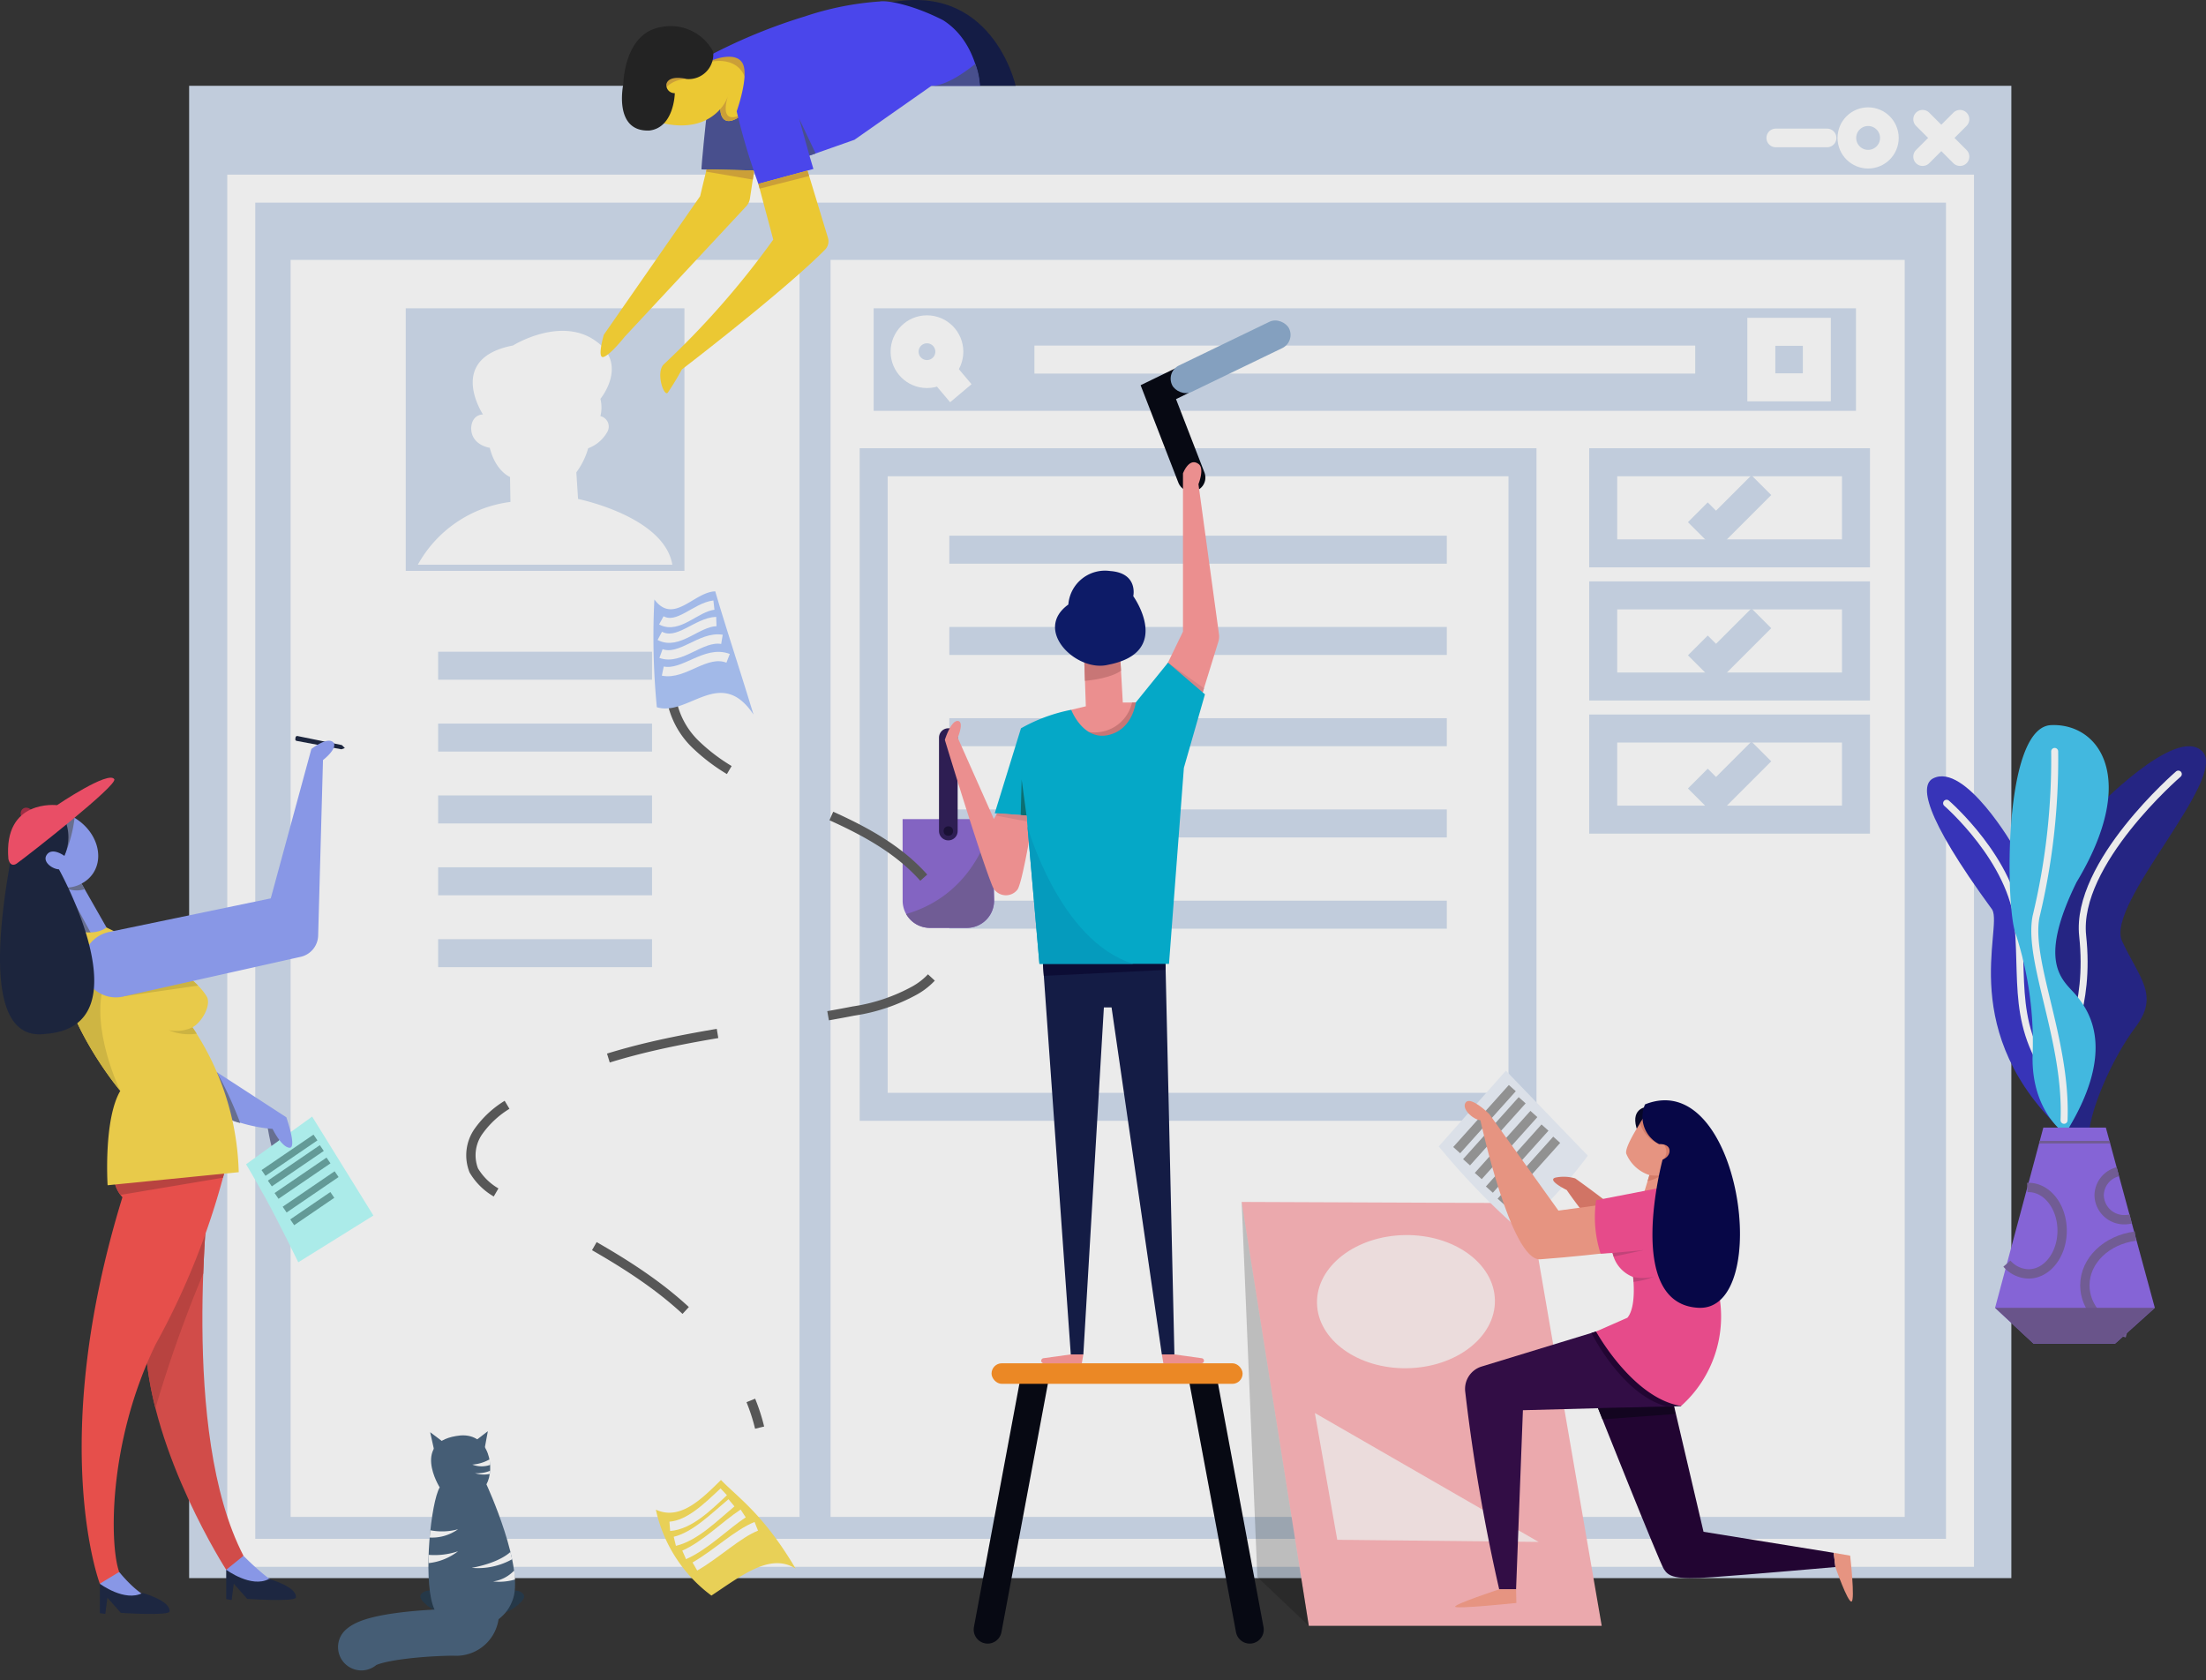 <svg xmlns="http://www.w3.org/2000/svg" width="236.417" height="180.06" viewBox="0 0 236.417 180.06">
  <rect x="0" y="0" width="236.417" height="180.06" fill="#333333" stroke="none"/>
  <g id="Left_Image" data-name="Left Image" transform="translate(-1942.553 -350.273)" opacity="0.9">
    <g id="Group_6568" data-name="Group 6568" transform="translate(1962.822 359.469)">
      <rect id="Rectangle_1380" data-name="Rectangle 1380" width="195.288" height="159.939" transform="translate(0 0)" fill="#d0ddee"/>
      <rect id="Rectangle_1381" data-name="Rectangle 1381" width="54.541" height="134.72" transform="translate(10.876 18.658)" fill="#fff"/>
      <rect id="Rectangle_1382" data-name="Rectangle 1382" width="115.115" height="134.72" transform="translate(68.743 18.658)" fill="#fff"/>
      <rect id="Rectangle_1383" data-name="Rectangle 1383" width="29.867" height="28.142" transform="translate(23.214 23.847)" fill="#d0ddee"/>
      <line id="Line_122" data-name="Line 122" x2="22.922" transform="translate(26.686 69.855)" fill="none" stroke="#d0ddee" stroke-miterlimit="10" stroke-width="3"/>
      <line id="Line_123" data-name="Line 123" x2="22.922" transform="translate(26.686 77.556)" fill="none" stroke="#d0ddee" stroke-miterlimit="10" stroke-width="3"/>
      <line id="Line_124" data-name="Line 124" x2="22.922" transform="translate(26.686 85.257)" fill="none" stroke="#d0ddee" stroke-miterlimit="10" stroke-width="3"/>
      <line id="Line_125" data-name="Line 125" x2="22.922" transform="translate(26.686 92.959)" fill="none" stroke="#d0ddee" stroke-miterlimit="10" stroke-width="3"/>
      <line id="Line_126" data-name="Line 126" x2="22.922" transform="translate(26.686 62.153)" fill="none" stroke="#d0ddee" stroke-miterlimit="10" stroke-width="3"/>
      <rect id="Rectangle_1384" data-name="Rectangle 1384" width="105.274" height="10.988" transform="translate(73.362 23.847)" fill="#d0ddee"/>
      <rect id="Rectangle_1385" data-name="Rectangle 1385" width="69.534" height="69.083" transform="translate(73.362 40.345)" fill="none" stroke="#d0ddee" stroke-miterlimit="10" stroke-width="3"/>
      <line id="Line_127" data-name="Line 127" x2="53.316" transform="translate(81.471 49.718)" fill="none" stroke="#d0ddee" stroke-miterlimit="10" stroke-width="3"/>
      <line id="Line_128" data-name="Line 128" x2="53.316" transform="translate(81.471 59.498)" fill="none" stroke="#d0ddee" stroke-miterlimit="10" stroke-width="3"/>
      <line id="Line_129" data-name="Line 129" x2="53.316" transform="translate(81.471 69.277)" fill="none" stroke="#d0ddee" stroke-miterlimit="10" stroke-width="3"/>
      <line id="Line_130" data-name="Line 130" x2="53.316" transform="translate(81.471 79.056)" fill="none" stroke="#d0ddee" stroke-miterlimit="10" stroke-width="3"/>
      <line id="Line_131" data-name="Line 131" x2="53.316" transform="translate(81.471 88.835)" fill="none" stroke="#d0ddee" stroke-miterlimit="10" stroke-width="3"/>
      <rect id="Rectangle_1386" data-name="Rectangle 1386" width="27.09" height="9.766" transform="translate(151.546 40.345)" fill="none" stroke="#d0ddee" stroke-miterlimit="10" stroke-width="3"/>
      <circle id="Ellipse_501" data-name="Ellipse 501" cx="2.278" cy="2.278" r="2.278" transform="translate(177.659 3.309)" fill="none" stroke="#fff" stroke-miterlimit="10" stroke-width="2"/>
      <line id="Line_132" data-name="Line 132" x1="5.498" transform="translate(170.04 5.587)" fill="none" stroke="#fff" stroke-linecap="round" stroke-miterlimit="10" stroke-width="2"/>
      <g id="Group_6567" data-name="Group 6567" transform="translate(185.777 3.584)">
        <line id="Line_133" data-name="Line 133" x1="4.006" y2="4.006" fill="none" stroke="#fff" stroke-linecap="round" stroke-miterlimit="10" stroke-width="2"/>
        <line id="Line_134" data-name="Line 134" x2="4.006" y2="4.006" fill="none" stroke="#fff" stroke-linecap="round" stroke-miterlimit="10" stroke-width="2"/>
      </g>
      <path id="Path_5042" data-name="Path 5042" d="M2782.422,588.02l1.948,1.948,4.857-4.857" transform="translate(-2620.733 -542.311)" fill="none" stroke="#d0ddee" stroke-miterlimit="10" stroke-width="3"/>
      <rect id="Rectangle_1387" data-name="Rectangle 1387" width="27.09" height="9.766" transform="translate(151.546 54.615)" fill="none" stroke="#d0ddee" stroke-miterlimit="10" stroke-width="3"/>
      <path id="Path_5043" data-name="Path 5043" d="M2782.422,652.469l1.948,1.948,4.857-4.857" transform="translate(-2620.733 -592.491)" fill="none" stroke="#d0ddee" stroke-miterlimit="10" stroke-width="3"/>
      <rect id="Rectangle_1388" data-name="Rectangle 1388" width="27.09" height="9.766" transform="translate(151.546 68.884)" fill="none" stroke="#d0ddee" stroke-miterlimit="10" stroke-width="3"/>
      <path id="Path_5044" data-name="Path 5044" d="M2782.422,716.919l1.948,1.948,4.857-4.857" transform="translate(-2620.733 -642.671)" fill="none" stroke="#d0ddee" stroke-miterlimit="10" stroke-width="3"/>
      <line id="Line_135" data-name="Line 135" x2="70.817" transform="translate(90.59 29.341)" fill="none" stroke="#fff" stroke-miterlimit="10" stroke-width="3"/>
      <circle id="Ellipse_502" data-name="Ellipse 502" cx="2.397" cy="2.397" r="2.397" transform="translate(76.677 26.099)" fill="none" stroke="#fff" stroke-miterlimit="10" stroke-width="3"/>
      <line id="Line_136" data-name="Line 136" x2="2.159" y2="2.562" transform="translate(80.544 30.386)" fill="none" stroke="#fff" stroke-miterlimit="10" stroke-width="3"/>
      <rect id="Rectangle_1389" data-name="Rectangle 1389" width="5.948" height="5.948" transform="translate(168.493 26.367)" fill="none" stroke="#fff" stroke-miterlimit="10" stroke-width="3"/>
      <rect id="Rectangle_1390" data-name="Rectangle 1390" width="184.195" height="146.208" transform="translate(5.588 11.02)" fill="none" stroke="#fff" stroke-miterlimit="10" stroke-width="3"/>
      <path id="Path_5045" data-name="Path 5045" d="M2169.826,519.376s-3.983-6,3.215-7.391c0,0,4.98-3.111,8.737-.576s.634,6.293.634,6.293a3.875,3.875,0,0,1,0,1.856,1.143,1.143,0,0,1,.77,1.63A3.888,3.888,0,0,1,2181.1,523a7.975,7.975,0,0,1-1.268,2.581l.182,2.852s9.224,1.859,10.107,7.048h-27.277a13.25,13.25,0,0,1,9.926-6.731l-.045-2.671s-1.54-.6-2.173-3.13c0,0-1.992-.265-1.992-2.121C2168.649,519.331,2169.826,519.376,2169.826,519.376Z" transform="translate(-2138.334 -484.153)" fill="#fff"/>
    </g>
    <g id="Group_6569" data-name="Group 6569" transform="translate(2039.284 384.072)">
      <path id="Path_5046" data-name="Path 5046" d="M2478.872,665.259c0,.138.184,5.383.184,5.383l-1.566.375-.461,2.9,4.883,1.29L2485.1,673l-.7-2.764h-1.382l-.322-5.713Z" transform="translate(-2459.418 -628.743)" fill="#f99"/>
      <path id="Path_5047" data-name="Path 5047" d="M2492.7,690.323h-.395a4.107,4.107,0,0,1-4.617,3.161l.065,1.2s4.747.028,4.788,0,.855-4.27.855-4.27Z" transform="translate(-2467.714 -648.832)" fill="#d87d7d"/>
      <path id="Path_5048" data-name="Path 5048" d="M2489.327,668.712l.056.983s-.911.818-3.864,1.094l-.067-1.959,1.71-.616Z" transform="translate(-2465.976 -631.618)" fill="#d87d7d"/>
      <path id="Path_5049" data-name="Path 5049" d="M2472.7,630.223a3.942,3.942,0,0,1,4.49-3.592c3.031.224,2.469,2.694,2.469,2.694s4.323,6.006-2.694,7.353C2473.594,637.52,2468.878,632.973,2472.7,630.223Z" transform="translate(-2454.938 -599.23)" fill="#09186d"/>
      <path id="Path_5050" data-name="Path 5050" d="M2524.817,545.122l-3.545-9.152,2.418-1.177" transform="translate(-2493.866 -527.738)" fill="none" stroke="#02040f" stroke-linecap="round" stroke-miterlimit="10" stroke-width="3"/>
      <path id="Path_5051" data-name="Path 5051" d="M2523.845,596.457l2.073-4.284V575.219s.645-1.751,1.658-1.014c.691.461,0,2.165,0,2.165l2.2,16.089a1.838,1.838,0,0,1-.065.794l-2.045,6.613Z" transform="translate(-2495.869 -558.282)" fill="#f99"/>
      <path id="Path_5052" data-name="Path 5052" d="M2525.411,671.042l3.864,2.74-.139.451-.7.393-3.172-2.8Z" transform="translate(-2496.974 -633.82)" fill="#e58d8f"/>
      <path id="Path_5053" data-name="Path 5053" d="M2397.49,746.782h9.608l.2,8.67a2.918,2.918,0,0,1-2.917,2.984h-3.968a2.918,2.918,0,0,1-2.918-2.918Z" transform="translate(-2397.49 -692.79)" fill="#8c69d1"/>
      <path id="Path_5054" data-name="Path 5054" d="M2399.209,756.955a2.915,2.915,0,0,0,2.537,1.481h3.969a2.918,2.918,0,0,0,2.917-2.984l-.2-8.67S2407.167,754.644,2399.209,756.955Z" transform="translate(-2398.829 -692.79)" fill="#7760a0"/>
      <line id="Line_137" data-name="Line 137" y1="10.018" transform="translate(4.902 45.252)" fill="none" stroke="#2d1c56" stroke-linecap="round" stroke-miterlimit="10" stroke-width="2"/>
      <path id="Path_5055" data-name="Path 5055" d="M2423.741,708.85l-.553.921-3.87-8.707s.737-1.751,0-1.8-1.382,2.027-1.382,2.027,3.75,12.392,5.132,15.755a1.56,1.56,0,0,0,2.664.276c.6-.921,1.832-8.716,1.832-8.716v-3.845Z" transform="translate(-2413.409 -655.795)" fill="#f99"/>
      <path id="Path_5056" data-name="Path 5056" d="M2524.323,1004.552l2.932.406a.271.271,0,0,1,.166.088h0a.273.273,0,0,1-.2.455h-4.081l-.161-.949.563-.384Z" transform="translate(-2495.193 -893.189)" fill="#f99"/>
      <path id="Path_5057" data-name="Path 5057" d="M2467.759,1004.552l-2.933.406a.272.272,0,0,0-.166.088h0a.273.273,0,0,0,.2.455h4.082l.162-.949-.563-.384Z" transform="translate(-2449.734 -893.189)" fill="#f99"/>
      <path id="Path_5058" data-name="Path 5058" d="M2465.18,813.248l3.038,42.655h1.347l2.2-37.192h.823l5.388,37.192h1.347l-.973-42.655Z" transform="translate(-2450.193 -744.54)" fill="#111947"/>
      <path id="Path_5059" data-name="Path 5059" d="M2478.567,809.1l.015.648-13.055.639-.092-1.287.953-1.574,8.423-.625Z" transform="translate(-2450.392 -739.597)" fill="#080935"/>
      <path id="Path_5060" data-name="Path 5060" d="M2450.273,676.094s1.244,3.271,3.916,2.718,3-3.5,3-3.5l3.455-4.269,3.962,3.394-2.258,7.878-1.595,21.008h-13.884l-1.382-15.894-3.41-.245,2.811-9.106A17.894,17.894,0,0,1,2450.273,676.094Z" transform="translate(-2432.202 -633.82)" fill="#00b5d7"/>
      <path id="Path_5061" data-name="Path 5061" d="M2455.307,731.5l-.519-3.851-.1,3.807Z" transform="translate(-2442.028 -677.896)" fill="#08757a"/>
      <circle id="Ellipse_503" data-name="Ellipse 503" cx="0.507" cy="0.507" r="0.507" transform="translate(4.395 54.762)" fill="#170d35"/>
      <line id="Line_138" data-name="Line 138" x1="5.01" y2="26.804" transform="translate(9.119 114.051)" fill="none" stroke="#02040f" stroke-linecap="round" stroke-miterlimit="10" stroke-width="3"/>
      <line id="Line_139" data-name="Line 139" x2="5.01" y2="26.804" transform="translate(32.196 114.051)" fill="none" stroke="#02040f" stroke-linecap="round" stroke-miterlimit="10" stroke-width="3"/>
      <rect id="Rectangle_1391" data-name="Rectangle 1391" width="26.907" height="2.204" rx="1.102" transform="translate(9.533 112.312)" fill="#ff9124"/>
      <rect id="Rectangle_1392" data-name="Rectangle 1392" width="13.924" height="3.138" rx="1.569" transform="translate(28.201 6.056) rotate(-25.782)" fill="#8dacce"/>
      <path id="Path_5062" data-name="Path 5062" d="M2457.924,750.263s3.4,12.286,11.342,14.739h-10.061Z" transform="translate(-2444.543 -695.501)" fill="#00a6cc"/>
      <path id="Path_5063" data-name="Path 5063" d="M2442.8,743.937l-.147.246,3.335.638-.056-.638Z" transform="translate(-2432.655 -690.575)" fill="#e58d8f"/>
    </g>
    <g id="Group_6570" data-name="Group 6570" transform="translate(1942.553 429.157)">
      <path id="Path_5064" data-name="Path 5064" d="M1973.252,755.385l-2.811-4.932a3.313,3.313,0,0,0,1.278-1.156c1.152-1.811.307-4.411-1.889-5.809s-4.91-1.063-6.062.748-.307,4.411,1.889,5.809a5.7,5.7,0,0,0,.831.438l3.949,6.8Z" transform="translate(-1961.706 -734.638)" fill="#91a2f9"/>
      <path id="Path_5065" data-name="Path 5065" d="M1988.986,781.185l2.557,4.709-.923.286-1.634-3.862Z" transform="translate(-1981.742 -764.662)" fill="#6d759a"/>
      <path id="Path_5066" data-name="Path 5066" d="M1985.857,744.886a14.517,14.517,0,0,1-1.095,4.075s-.807-3.525-.752-3.561.752-.451.752-.451l.9-.424Z" transform="translate(-1977.866 -736.118)" fill="#6d759a"/>
      <path id="Path_5067" data-name="Path 5067" d="M1989.287,777.983a3.4,3.4,0,0,1-1.83.422,2.943,2.943,0,0,0,2.172.18Z" transform="translate(-1980.552 -762.168)" fill="#6d759a"/>
      <path id="Path_5068" data-name="Path 5068" d="M2085.729,892.964s.416,2.561.64,2.529a5.184,5.184,0,0,0,.928-1.825c-.032-.128-.784-1.408-.784-1.408Z" transform="translate(-2057.066 -851.143)" fill="#6d759a"/>
      <path id="Path_5069" data-name="Path 5069" d="M2067.611,1103.375a28.02,28.02,0,0,0,3.146,2.761c.791.424-2.74.707-2.74.707s-2.12-1.272-2.12-1.357-.138-.615-.138-.615l.449-.968Z" transform="translate(-2041.516 -1015.516)" fill="#91a2f9"/>
      <path id="Path_5070" data-name="Path 5070" d="M2075.374,895.879l7.082-5.113,6.564,10.606-8.049,5.009s-2.176-4.456-3.455-6.771S2075.374,895.879,2075.374,895.879Z" transform="translate(-2049.003 -849.98)" fill="#b8fffd"/>
      <path id="Path_5071" data-name="Path 5071" d="M2057.3,867.247l8.131,5.282s1.185,3.361.32,3.265-1.793-2.016-1.793-2.016a16.6,16.6,0,0,1-5.634-1.5C2056.335,871.088,2057.3,867.247,2057.3,867.247Z" transform="translate(-2034.746 -831.669)" fill="#91a2f9"/>
      <path id="Path_5072" data-name="Path 5072" d="M2059.666,869.283a41.56,41.56,0,0,1,2.5,5.445,5.074,5.074,0,0,1-.8-.249c-.19-.106-2.154-3.433-2.154-3.433Z" transform="translate(-2036.422 -833.254)" fill="#6d759a"/>
      <path id="Path_5073" data-name="Path 5073" d="M2006.661,1111.206s2,2.525,3.551,2.865l-1.775.932s-3.537-1.611-3.537-1.7a8.955,8.955,0,0,0-.318-.841l.6-1.261Z" transform="translate(-1993.885 -1021.613)" fill="#91a2f9"/>
      <path id="Path_5074" data-name="Path 5074" d="M2033.329,925.643c.214.214-3.137,26.02,3.779,39.351l-1.854,1.5s-7.913-12.262-8.626-23.668S2033.329,925.643,2033.329,925.643Z" transform="translate(-2011.013 -877.135)" fill="#e24f4b"/>
      <path id="Path_5075" data-name="Path 5075" d="M2032.793,943.446h0c.093-2.573.241-4.769.359-6.359l-.179-.264s-2.17,1.713-2.208,1.827c-.018.053-1.55,2.291-3.173,4.652a22.431,22.431,0,0,0-.964,8.226,34.783,34.783,0,0,0,1.043,6.347A138.911,138.911,0,0,1,2032.793,943.446Z" transform="translate(-2011.012 -885.839)" fill="#c64541"/>
      <path id="Path_5076" data-name="Path 5076" d="M2011.288,909.57a80.2,80.2,0,0,1-7.557,19.177c-5.2,10.693-4.907,21.695-3.909,24.4l-2.079,1.26s-5.7-15.042,2.424-41.419a3.379,3.379,0,0,1-.713-3.422c.784-1.853,10.907-1.283,10.907-1.283Z" transform="translate(-1987.047 -863.557)" fill="#f9524e"/>
      <path id="Path_5077" data-name="Path 5077" d="M2023.337,914.58l-12.029.733a3.466,3.466,0,0,0,.713,2.39l10.986-1.844C2023.195,915.164,2023.3,914.716,2023.337,914.58Z" transform="translate(-1999.107 -868.522)" fill="#c64541"/>
      <path id="Path_5078" data-name="Path 5078" d="M1986.772,799.447s2.15.876,3.663-.185c0,0,9.036,4.257,10.78,7.477.41.929-.582,2.673-1.573,3.22a29.153,29.153,0,0,1,4.958,15.523l-14.053,1.4s-.455-7.032,1.36-10.117c0,0-4.9-5.775-6.346-12.142A7.115,7.115,0,0,1,1986.772,799.447Z" transform="translate(-1979.015 -778.736)" fill="#fcda4c"/>
      <path id="Path_5079" data-name="Path 5079" d="M1985.617,817.2c1.445,6.368,6.346,12.143,6.346,12.143s-3.279-6.733-1.72-11.529c1.289-3.968-3.125-2.005-4.687-1.21C1985.568,816.8,1985.588,816.994,1985.617,817.2Z" transform="translate(-1979.072 -791.308)" fill="#dfc345"/>
      <path id="Path_5080" data-name="Path 5080" d="M2012.79,826.683l8.137-1.17a6.607,6.607,0,0,0-.536-.513c-.233-.187-8.342,1.293-8.342,1.293Z" transform="translate(-1999.699 -798.763)" fill="#ddc144"/>
      <path id="Path_5081" data-name="Path 5081" d="M2099.232,706.7l-.028.177a.176.176,0,0,0,.141.2l4.8.9.369-.13-.322-.322-4.754-.969A.177.177,0,0,0,2099.232,706.7Z" transform="translate(-2067.555 -706.555)" fill="#1a243e"/>
      <path id="Path_5082" data-name="Path 5082" d="M1999.186,729.3l17.32-3.6,4.353-16.014s1.762-1.4,2.384-.674c.415.674-1.14,1.866-1.14,1.866l-.518,18.81a2.4,2.4,0,0,1-1.876,2.277l-19.028,4.259a3.539,3.539,0,0,1-4.3-3.122h0A3.539,3.539,0,0,1,1999.186,729.3Z" transform="translate(-1987.489 -708.3)" fill="#91a2f9"/>
      <path id="Path_5083" data-name="Path 5083" d="M1963.167,746.44a4.834,4.834,0,0,1,0,4.012s-1.41-1.048-1.952,0c-.325.687.651,1.41,1.373,1.446,0,0,9.4,16.842-1.438,17.637-6.333.867-5.466-10.409-3.174-21.569C1958.748,746.68,1963.167,746.44,1963.167,746.44Z" transform="translate(-1956.27 -737.609)" fill="#1a243e"/>
      <ellipse id="Ellipse_504" data-name="Ellipse 504" cx="0.651" cy="0.76" rx="0.651" ry="0.76" transform="translate(1.937 8.154) rotate(-34.74)" fill="#aa2e46"/>
      <path id="Path_5084" data-name="Path 5084" d="M1961.1,735.93c1.332-.955,10.828-8.4,10.452-9.033-.579-.984-6.138,2.779-6.138,2.779s-5.761-.695-5.211,5.761C1960.435,736.452,1961.1,735.93,1961.1,735.93Z" transform="translate(-1959.304 -722.266)" fill="#fd516b"/>
      <path id="Path_5085" data-name="Path 5085" d="M2040.44,847.577a4.163,4.163,0,0,1-2.556.3,5.629,5.629,0,0,0,3.01.379S2040.6,847.781,2040.44,847.577Z" transform="translate(-2019.814 -816.353)" fill="#ddc144"/>
      <path id="Path_5086" data-name="Path 5086" d="M2065.758,1110.136s2.69,2,4.584.985c0,0,3.013.82,2.889,1.988-.1.5-5.22.149-5.22.149l-1.442-1.626-.223,1.744-.589-.094Z" transform="translate(-2041.516 -1020.78)" fill="#1b2642"/>
      <path id="Path_5087" data-name="Path 5087" d="M2004.582,1116.9s2.69,2,4.585.985c0,0,3.014.82,2.889,1.989-.1.5-5.22.149-5.22.149l-1.441-1.626-.224,1.744-.589-.094Z" transform="translate(-1993.885 -1026.045)" fill="#1b2642"/>
      <line id="Line_140" data-name="Line 140" y1="3.8" x2="5.567" transform="translate(28.241 43.028)" fill="none" stroke="#68a5a2" stroke-miterlimit="10" stroke-width="0.75"/>
      <line id="Line_141" data-name="Line 141" y1="3.8" x2="5.567" transform="translate(28.921 44.158)" fill="none" stroke="#68a5a2" stroke-miterlimit="10" stroke-width="0.75"/>
      <line id="Line_142" data-name="Line 142" y1="3.8" x2="5.567" transform="translate(29.638 45.49)" fill="none" stroke="#68a5a2" stroke-miterlimit="10" stroke-width="0.75"/>
      <line id="Line_143" data-name="Line 143" y1="3.8" x2="5.567" transform="translate(30.506 46.957)" fill="none" stroke="#68a5a2" stroke-miterlimit="10" stroke-width="0.75"/>
      <line id="Line_144" data-name="Line 144" y1="2.934" x2="4.299" transform="translate(31.316 49.182)" fill="none" stroke="#68a5a2" stroke-miterlimit="10" stroke-width="0.75"/>
    </g>
    <g id="Group_6572" data-name="Group 6572" transform="translate(2006.92 350.273)">
      <path id="Path_5106" data-name="Path 5106" d="M2290.656,432.688l1.646,6.162a90.738,90.738,0,0,1-11.752,13.384c-.856.9.041,3.509.449,3.019a28.952,28.952,0,0,0,1.51-2.489s10.853-8.3,15.339-12.83a1.283,1.283,0,0,0,.316-1.274l-2.312-7.605Z" transform="translate(-2273.799 -413.17)" fill="#ffd833"/>
      <path id="Path_5107" data-name="Path 5107" d="M2262.884,429.029c-.082.123-.9,3.591-.9,3.591l-10.324,14.853s-.775,2.652,0,2.367,2.244-2.163,2.244-2.163l13.009-13.964a1.586,1.586,0,0,0,.408-.844l.58-3.84Z" transform="translate(-2251.318 -411.592)" fill="#ffd833"/>
      <path id="Path_5108" data-name="Path 5108" d="M2300.717,397.487c-.051.151-.631,5.848-.556,5.822s6.15.126,6.15.126l-1.033-7.234-2.622-1.133Z" transform="translate(-2289.342 -385.151)" fill="#4a5297"/>
      <path id="Path_5109" data-name="Path 5109" d="M2277.938,382.251c.123,0,4.325,1.632,6.937-1.306,0,0-.041,2.693,2.775.286s0-6.57,0-6.57l-3.06.653a10.822,10.822,0,0,1-1.959,1.224c-.245-.041-3.755.041-3.755.041l-.938,3.469Z" transform="translate(-2272.044 -369.261)" fill="#ffd833"/>
      <path id="Path_5110" data-name="Path 5110" d="M2311.427,398.179c-2.511,1.1-1.28-2.228-1.28-2.228a4.179,4.179,0,0,1-.878,1.57s-.033,2.305,2.2.737Z" transform="translate(-2296.438 -385.837)" fill="#dcab39"/>
      <path id="Path_5111" data-name="Path 5111" d="M2281.587,386.036a3.144,3.144,0,0,1,2.283-.948l-.446-.981-1.628.242-.548.5Z" transform="translate(-2274.622 -376.616)" fill="#dcab39"/>
      <path id="Path_5112" data-name="Path 5112" d="M2304.032,376.188c.1-.059,4.153-1.064,4.084,3.57l.937-3.918L2306.7,375l-2.691.647Z" transform="translate(-2292.344 -369.529)" fill="#dcab39"/>
      <path id="Path_5113" data-name="Path 5113" d="M2388.617,350.683l10.241,8.779h3.839S2400.161,347.987,2388.617,350.683Z" transform="translate(-2358.218 -350.273)" fill="#111947"/>
      <path id="Path_5114" data-name="Path 5114" d="M2304.419,357.172s2.43-1,3.2.313-.617,5.173-.617,5.173a71.538,71.538,0,0,0,2.324,7.778l5.9-1.6-.425-1.428,4.826-1.7,8.261-5.79h5.173s-.27-4.71-3.937-7.026c-3.243-1.66-6.022-2.162-6.794-2.007a32.045,32.045,0,0,0-8.016,1.6,59.116,59.116,0,0,0-10.205,4.189v.713Z" transform="translate(-2292.42 -350.727)" fill="#4d48ff"/>
      <path id="Path_5115" data-name="Path 5115" d="M2267.309,370.169a.871.871,0,0,1-.9-.982c.3-1.044,2.2-.53,2.2-.53a2.643,2.643,0,0,0,2.808-2.946,5.149,5.149,0,0,0-5.538-2.632c-4.026.609-4.085,6.108-4.085,6.108s-1.119,5.145,2.788,4.988C2267.25,373.861,2267.309,370.169,2267.309,370.169Z" transform="translate(-2259.357 -360.185)" fill="#212121"/>
      <path id="Path_5116" data-name="Path 5116" d="M2348.5,411.623l-1.11-3.974,1.771,3.742Z" transform="translate(-2326.116 -394.946)" fill="#4a5297"/>
      <path id="Path_5117" data-name="Path 5117" d="M2411.509,383.537s1.474.253,4.687-2.343a6.909,6.909,0,0,1,.486,2.343Z" transform="translate(-2376.042 -374.348)" fill="#4a5297"/>
      <path id="Path_5118" data-name="Path 5118" d="M2327.817,434.788l5.308-1.349-.2-.583-5.248,1.423Z" transform="translate(-2310.774 -414.572)" fill="#dcab39"/>
      <path id="Path_5119" data-name="Path 5119" d="M2307.5,432.612l-.117.773-5.006-.858.058-.232,5,.109Z" transform="translate(-2291.071 -414.134)" fill="#dcab39"/>
    </g>
    <g id="Group_6575" data-name="Group 6575" transform="translate(1945.584 427.983)">
      <g id="Group_6573" data-name="Group 6573" transform="translate(203.483 0)">
        <path id="Path_5120" data-name="Path 5120" d="M2955.594,726.286c-1.345.688-1.23,3.731,6.351,14.085,1.11,2.1-3.914,13.21,7.809,24l2.589-9.232-8.07-21.469S2959.021,724.535,2955.594,726.286Z" transform="translate(-2954.939 -720.57)" fill="#3734c6"/>
        <path id="Path_5121" data-name="Path 5121" d="M3017.139,718.441s8.831-9.286,11.649-6.394-10.431,16.367-8.6,20.326,4.036,5.786,1.447,9.212-5.177,9.456-5.024,12.151-2.513-.712-2.513-.712l-2.207-25.676Z" transform="translate(-2999.278 -709.222)" fill="#23238c"/>
        <path id="Path_5122" data-name="Path 5122" d="M3033.608,724.978s-11.083,9.549-10.25,17.338-1.974,12.122-1.974,12.122" transform="translate(-3006.672 -719.725)" fill="none" stroke="#fff" stroke-linecap="round" stroke-miterlimit="10" stroke-width="0.75"/>
        <path id="Path_5123" data-name="Path 5123" d="M2964.437,739.1s7.083,6.121,7.666,13.1-.833,11.962,5.5,18.8" transform="translate(-2962.334 -730.723)" fill="none" stroke="#fff" stroke-linecap="round" stroke-miterlimit="10" stroke-width="0.75"/>
        <path id="Path_5124" data-name="Path 5124" d="M3000.874,745.054s-3.577-2.3-3.5-8.242a37.551,37.551,0,0,0-1.827-13.247c-1.066-2.817-1.371-22.078,3.806-22.307s9.44,5.71,2.741,16.825c-4.416,8.983-1.294,10.582,0,12.181S3006.509,736.091,3000.874,745.054Z" transform="translate(-2986.059 -701.252)" fill="#44c7f2"/>
        <path id="Path_5125" data-name="Path 5125" d="M3009.263,714.01a71.922,71.922,0,0,1-2,17.722c-.917,4.8,3.346,13.29,3.006,21.811" transform="translate(-2995.578 -711.185)" fill="none" stroke="#fff" stroke-linecap="round" stroke-miterlimit="10" stroke-width="0.75"/>
        <path id="Path_5126" data-name="Path 5126" d="M2999.771,896.094h-6.7l-5.172,19.318,4.119,3.832h8.742l4.261-3.832Z" transform="translate(-2980.601 -852.954)" fill="#8e69e8"/>
        <path id="Path_5127" data-name="Path 5127" d="M3009.271,902.526h7.493l.052.281H3009.2Z" transform="translate(-2997.183 -857.962)" fill="#78609f"/>
        <path id="Path_5128" data-name="Path 5128" d="M2993.626,933.256a3.152,3.152,0,0,0,2.326,1.1c1.984,0,3.593-2.074,3.593-4.632s-1.609-4.632-3.593-4.632c-.049,0-.1.007-.143.009" transform="translate(-2985.06 -875.535)" fill="none" stroke="#78609f" stroke-miterlimit="10" stroke-width="1"/>
        <path id="Path_5129" data-name="Path 5129" d="M3040.28,917.477a2.637,2.637,0,0,0-2.005,2.521,2.675,2.675,0,0,0,2.73,2.617,2.838,2.838,0,0,0,.651-.078" transform="translate(-3019.823 -869.603)" fill="none" stroke="#78609f" stroke-miterlimit="10" stroke-width="1"/>
        <path id="Path_5130" data-name="Path 5130" d="M3036.769,948.649c-3.064.39-5.412,2.6-5.412,5.274,0,2.4,1.9,4.431,4.507,5.1" transform="translate(-3014.437 -893.873)" fill="none" stroke="#78609f" stroke-miterlimit="10" stroke-width="1"/>
        <path id="Path_5131" data-name="Path 5131" d="M2987.9,983.344h17.122l-4.261,3.832h-8.742Z" transform="translate(-2980.601 -920.886)" fill="#6f5893"/>
      </g>
    </g>
    <g id="Group_6576" data-name="Group 6576" transform="translate(2075.622 479.091)">
      <path id="Path_5132" data-name="Path 5132" d="M2561.614,932.083l7.195,45.429H2600.2l-7.812-45.305Z" transform="translate(-2561.614 -932.083)" fill="#ffb6ba"/>
      <ellipse id="Ellipse_505" data-name="Ellipse 505" cx="9.535" cy="7.137" rx="9.535" ry="7.137" transform="translate(7.966 3.695) rotate(-0.861)" fill="#fee"/>
      <path id="Path_5133" data-name="Path 5133" d="M2597.04,1034.255l2.4,13.589,21.583.229Z" transform="translate(-2589.196 -1011.633)" fill="#fee"/>
    </g>
    <path id="Path_5134" data-name="Path 5134" d="M2561.614,932.083l1.681,40.2,5.514,5.23Z" transform="translate(-485.992 -452.992)" opacity="0.2"/>
    <g id="Group_6577" data-name="Group 6577" transform="translate(1981.28 503.663)">
      <path id="Path_5135" data-name="Path 5135" d="M2165.445,1120.143s-1-.166-1.384.443,1.577,1.854,2.021,1.909S2165.445,1120.143,2165.445,1120.143Z" transform="translate(-2157.701 -1103.061)" fill="#24384a"/>
      <path id="Path_5136" data-name="Path 5136" d="M2205.254,1120.143s1-.166,1.384.443-1.577,1.854-2.02,1.909S2205.254,1120.143,2205.254,1120.143Z" transform="translate(-2189.235 -1103.061)" fill="#24384a"/>
      <path id="Path_5137" data-name="Path 5137" d="M2169.178,1050.652s-3.169-5.02,2.226-5.566c3.154-.232,3.71,3.571,2.783,5.241,0,0,4.267,9.23,2.737,12.57-1.375,3.584-7.3,4.122-8.489.371C2167.415,1060.114,2168.249,1052.229,2169.178,1050.652Z" transform="translate(-2160.782 -1044.631)" fill="#47627c"/>
      <path id="Path_5138" data-name="Path 5138" d="M2147.713,1128.918a2.085,2.085,0,0,1-2.227,2.551c-2.69,0-8.72.418-9.971,1.577" transform="translate(-2135.514 -1109.909)" fill="none" stroke="#47627c" stroke-linecap="round" stroke-miterlimit="10" stroke-width="5"/>
      <path id="Path_5139" data-name="Path 5139" d="M2169.305,1045.8l-.5-2.256,1.725,1.3Z" transform="translate(-2161.431 -1043.437)" fill="#47627c"/>
      <path id="Path_5140" data-name="Path 5140" d="M2190.025,1044.205l1.486-1.141-.372,2.018Z" transform="translate(-2177.956 -1043.064)" fill="#47627c"/>
      <path id="Path_5141" data-name="Path 5141" d="M2193.087,1101.486s-1.054,1.134-4.147,1.708a7.475,7.475,0,0,0,4.326-.919S2193.147,1101.727,2193.087,1101.486Z" transform="translate(-2177.111 -1088.551)" fill="#fff"/>
      <path id="Path_5142" data-name="Path 5142" d="M2168.053,1101.569a7.888,7.888,0,0,0,3.153-.384,6.194,6.194,0,0,1-3.153,1.269S2168.044,1101.787,2168.053,1101.569Z" transform="translate(-2160.846 -1088.317)" fill="#fff"/>
      <path id="Path_5143" data-name="Path 5143" d="M2201.509,1110.534a3.81,3.81,0,0,1-2.252,1.164,6.064,6.064,0,0,0,2.346-.206A4.03,4.03,0,0,0,2201.509,1110.534Z" transform="translate(-2185.143 -1095.596)" fill="#fff"/>
      <path id="Path_5144" data-name="Path 5144" d="M2168.658,1090.63a6.517,6.517,0,0,0,2.963-.109,4.768,4.768,0,0,1-3.038.886S2168.624,1090.934,2168.658,1090.63Z" transform="translate(-2161.26 -1080.013)" fill="#fff"/>
      <path id="Path_5145" data-name="Path 5145" d="M2191.064,1056.722a4.361,4.361,0,0,1-1.833.554,2.763,2.763,0,0,0,1.907.035A1.581,1.581,0,0,0,2191.064,1056.722Z" transform="translate(-2177.337 -1053.698)" fill="#fff"/>
      <path id="Path_5146" data-name="Path 5146" d="M2192.141,1062.214a3.61,3.61,0,0,1-1.619.259,3.047,3.047,0,0,0,1.582.081S2192.134,1062.347,2192.141,1062.214Z" transform="translate(-2178.343 -1057.974)" fill="#fff"/>
    </g>
    <g id="Group_6579" data-name="Group 6579" transform="translate(2012.842 508.891)">
      <g id="Group_6578" data-name="Group 6578" transform="translate(0)">
        <path id="Path_5147" data-name="Path 5147" d="M2278.066,1069.858c2.592,1.205,4.918-1.144,6.978-3.18,1.9,1.952,4.567,3.7,8,9.5-2.686-1.713-5.694.677-9.023,2.889A15.568,15.568,0,0,1,2278.066,1069.858Z" transform="translate(-2278.066 -1066.678)" fill="#fce15b"/>
        <path id="Path_5148" data-name="Path 5148" d="M2284.8,1076.1c2.1-.159,4.031-2.058,5.782-3.7" transform="translate(-2283.307 -1071.132)" fill="none" stroke="#fff" stroke-miterlimit="10" stroke-width="1"/>
        <path id="Path_5149" data-name="Path 5149" d="M2287.244,1081.856c2.2-.531,4.222-2.588,6.069-4.128" transform="translate(-2285.212 -1075.282)" fill="none" stroke="#fff" stroke-miterlimit="10" stroke-width="1"/>
        <path id="Path_5150" data-name="Path 5150" d="M2291.767,1087.321c2.283-1.007,4.392-3.175,6.325-4.442" transform="translate(-2288.734 -1079.292)" fill="none" stroke="#fff" stroke-miterlimit="10" stroke-width="1"/>
        <path id="Path_5151" data-name="Path 5151" d="M2296.951,1093.412c2.369-1.369,4.563-3.5,6.582-4.309" transform="translate(-2292.77 -1084.138)" fill="none" stroke="#fff" stroke-miterlimit="10" stroke-width="1"/>
      </g>
    </g>
    <path id="Path_5152" data-name="Path 5152" d="M2209.847,680.3a8.9,8.9,0,0,0,2.666,6.653,20.08,20.08,0,0,0,6.122,4.053c6.724,3.164,14.458,5.254,19.058,11.091a8.534,8.534,0,0,1,2.145,5.677,7.509,7.509,0,0,1-3.76,5.588,19.508,19.508,0,0,1-6.592,2.223c-12.638,2.49-26.268,2.886-37.017,9.983a10.456,10.456,0,0,0-3.189,2.94,4.448,4.448,0,0,0-.485,4.161,6.649,6.649,0,0,0,3,2.672c5.565,3.156,11.408,5.884,16.537,9.708s9.6,8.965,11.094,15.184" transform="translate(-195.466 -256.954)" fill="none" stroke="#5b5b5b" stroke-miterlimit="10" stroke-width="1" stroke-dasharray="12"/>
    <g id="Group_6581" data-name="Group 6581" transform="translate(2012.581 413.651)">
      <g id="Group_6580" data-name="Group 6580" transform="translate(0 0)">
        <path id="Path_5153" data-name="Path 5153" d="M2276.988,637.391c2.062,2.768,4.237-.809,6.526-.869,1.045,3.606,2.411,7.682,4.1,13.205-3.533-5.282-6.987.259-10.362-.785A78.815,78.815,0,0,1,2276.988,637.391Z" transform="translate(-2276.887 -636.522)" fill="#aec8fc"/>
        <path id="Path_5154" data-name="Path 5154" d="M2280.718,644.822c1.809.981,3.688-1.415,5.635-1.633" transform="translate(-2279.87 -641.713)" fill="none" stroke="#fff" stroke-miterlimit="10" stroke-width="1"/>
        <path id="Path_5155" data-name="Path 5155" d="M2279.966,652.666c1.951,1.039,3.971-1.466,6.061-1.536" transform="translate(-2279.284 -647.896)" fill="none" stroke="#fff" stroke-miterlimit="10" stroke-width="1"/>
        <path id="Path_5156" data-name="Path 5156" d="M2280.554,661.151c2.108.764,4.285-1.9,6.531-1.522" transform="translate(-2279.742 -654.484)" fill="none" stroke="#fff" stroke-miterlimit="10" stroke-width="1"/>
        <path id="Path_5157" data-name="Path 5157" d="M2281.417,669.629c2.266.474,4.6-2.3,7-1.367" transform="translate(-2280.414 -661.083)" fill="none" stroke="#fff" stroke-miterlimit="10" stroke-width="1"/>
      </g>
    </g>
    <g id="Group_6571" data-name="Group 6571" transform="translate(2096.743 465.024)">
      <path id="Path_5088" data-name="Path 5088" d="M2847.169,886.039s-1.783.053-1.194,2.21,1.729-1.515,1.729-1.515Z" transform="translate(-2824.797 -882.167)" fill="#020226"/>
      <path id="Path_5089" data-name="Path 5089" d="M2843.517,889.934s-2.3,3.339-2.068,4.154a4.005,4.005,0,0,0,2.485,2.3l-.741,2.428,3.567-.417.948-5.425-3.448-2.959Z" transform="translate(-2821.353 -885.2)" fill="#fa9e89"/>
      <path id="Path_5090" data-name="Path 5090" d="M2849.223,889.98l-.452-.046s-.257.373-.59.9a3.421,3.421,0,0,0,2.044,2.236l-.133-1.608Z" transform="translate(-2826.608 -885.2)" fill="#e7846f"/>
      <path id="Path_5091" data-name="Path 5091" d="M2859.15,902.559s.808,1.071-.063,1.806l.69.336.979-1.438-.627-.964Z" transform="translate(-2835.099 -894.827)" fill="#e7846f"/>
      <path id="Path_5092" data-name="Path 5092" d="M2852.026,919.064a3.507,3.507,0,0,0,1.316,0,4.33,4.33,0,0,1-1.516.654Z" transform="translate(-2829.446 -907.88)" fill="#e7846f"/>
      <path id="Path_5093" data-name="Path 5093" d="M2750.742,876.666l7.2-8.116,8.775,9.108s-3.815,5.341-7.535,7.773A76.47,76.47,0,0,1,2750.742,876.666Z" transform="translate(-2750.742 -868.55)" fill="#edf3fc"/>
      <path id="Path_5094" data-name="Path 5094" d="M2807.566,919.095s-2.15-1.04-1.224-1.326a4.329,4.329,0,0,1,2.142.086s9.6,6.8,8.818,7.961c-.068.1,1.054-8.56,1.054-8.56s1.9-.385,1.9-.121-1.152,12.03-1.152,12.03S2813.8,928.128,2807.566,919.095Z" transform="translate(-2793.851 -906.306)" fill="#e27b6a"/>
      <line id="Line_145" data-name="Line 145" y1="6.648" x2="5.961" transform="translate(1.924 1.868)" fill="none" stroke="#9b9b9b" stroke-miterlimit="10" stroke-width="1"/>
      <line id="Line_146" data-name="Line 146" y1="6.648" x2="5.961" transform="translate(2.979 3.17)" fill="none" stroke="#9b9b9b" stroke-miterlimit="10" stroke-width="1"/>
      <line id="Line_147" data-name="Line 147" y1="6.648" x2="5.961" transform="translate(4.235 4.642)" fill="none" stroke="#9b9b9b" stroke-miterlimit="10" stroke-width="1"/>
      <line id="Line_148" data-name="Line 148" y1="6.648" x2="5.961" transform="translate(5.425 6.098)" fill="none" stroke="#9b9b9b" stroke-miterlimit="10" stroke-width="1"/>
      <line id="Line_149" data-name="Line 149" y1="6.648" x2="5.961" transform="translate(6.681 7.405)" fill="none" stroke="#9b9b9b" stroke-miterlimit="10" stroke-width="1"/>
      <path id="Path_5095" data-name="Path 5095" d="M2827.093,1027.854c.037.109,6.71,16.865,7.218,17.662s1.124,1.161,5.222.871,13.165-1.088,13.165-1.088l-.181-1.523-13.952-2.256-3.347-14.282Z" transform="translate(-2810.188 -992.102)" fill="#200032"/>
      <path id="Path_5096" data-name="Path 5096" d="M2777.521,994.813l-12.266,3.751a2.509,2.509,0,0,0-1.761,2.683,196.9,196.9,0,0,0,3.644,21.2h1.808l.732-19.2,16.961-.451L2782.9,996Z" transform="translate(-2760.658 -966.857)" fill="#320947"/>
      <path id="Path_5097" data-name="Path 5097" d="M2824.65,994.567s3.2,6.513,7.988,7.866l1.629-.043-5.734-7.166-2.455-.923-.929.113Z" transform="translate(-2808.286 -966.459)" fill="#200032"/>
      <path id="Path_5098" data-name="Path 5098" d="M2777.859,894.343l-4.52.616-7.416-10.354s-1.911-1.89-2.486-1.274.657,1.841,1.541,1.948c0,0,3.267,15.124,6.41,14.9s7.128-.678,7.128-.678Z" transform="translate(-2760.512 -879.963)" fill="#fa9e89"/>
      <path id="Path_5099" data-name="Path 5099" d="M2839.572,936.32c.112-.806-2.958-7.931-3.069-7.953-.044-.009-1.374.408-2.968.915l-.057-4.185-7.034,1.366a12.694,12.694,0,0,0,.484,5.723l1.278-.075a3.547,3.547,0,0,0,2.2,2.574s.4,3.159-.605,4.369l-3.361,1.479s3.943,7.169,9.118,7.975A12.844,12.844,0,0,0,2839.572,936.32Z" transform="translate(-2809.58 -912.576)" fill="#f94e93"/>
      <path id="Path_5100" data-name="Path 5100" d="M2849.651,883.323a3.3,3.3,0,0,0,1.509,4.26s1.031-.079,1.111.635-.742,1.032-.742,1.032-4.18,15.5,3.864,15.874S2859.942,879.206,2849.651,883.323Z" transform="translate(-2827.541 -879.711)" fill="#020249"/>
      <path id="Path_5101" data-name="Path 5101" d="M2834.865,955.695l3.352-.307s-1.569.349-3.223.7C2834.994,956.086,2834.9,955.826,2834.865,955.695Z" transform="translate(-2816.24 -936.161)" fill="#d14581"/>
      <path id="Path_5102" data-name="Path 5102" d="M2844.813,968.285a5.169,5.169,0,0,0,2.24-.033,8.614,8.614,0,0,1-2.192.556A5.047,5.047,0,0,0,2844.813,968.285Z" transform="translate(-2823.985 -946.177)" fill="#d14581"/>
      <path id="Path_5103" data-name="Path 5103" d="M2763.408,1119.609s-4.888,1.611-4.716,1.869,6.555-.408,6.555-.408l-.029-1.46Z" transform="translate(-2756.929 -1064.022)" fill="#fa9e89"/>
      <path id="Path_5104" data-name="Path 5104" d="M2942.1,1103.457s1.321,3.8,1.728,3.7-.143-4.92-.143-4.92l-1.766-.306Z" transform="translate(-2899.594 -1050.26)" fill="#fa9e89"/>
      <path id="Path_5105" data-name="Path 5105" d="M2828.313,1032.522l7.8-.571-.152-.793-8.126.165Z" transform="translate(-2810.767 -995.155)" fill="#10001e"/>
    </g>
  </g>
</svg>
